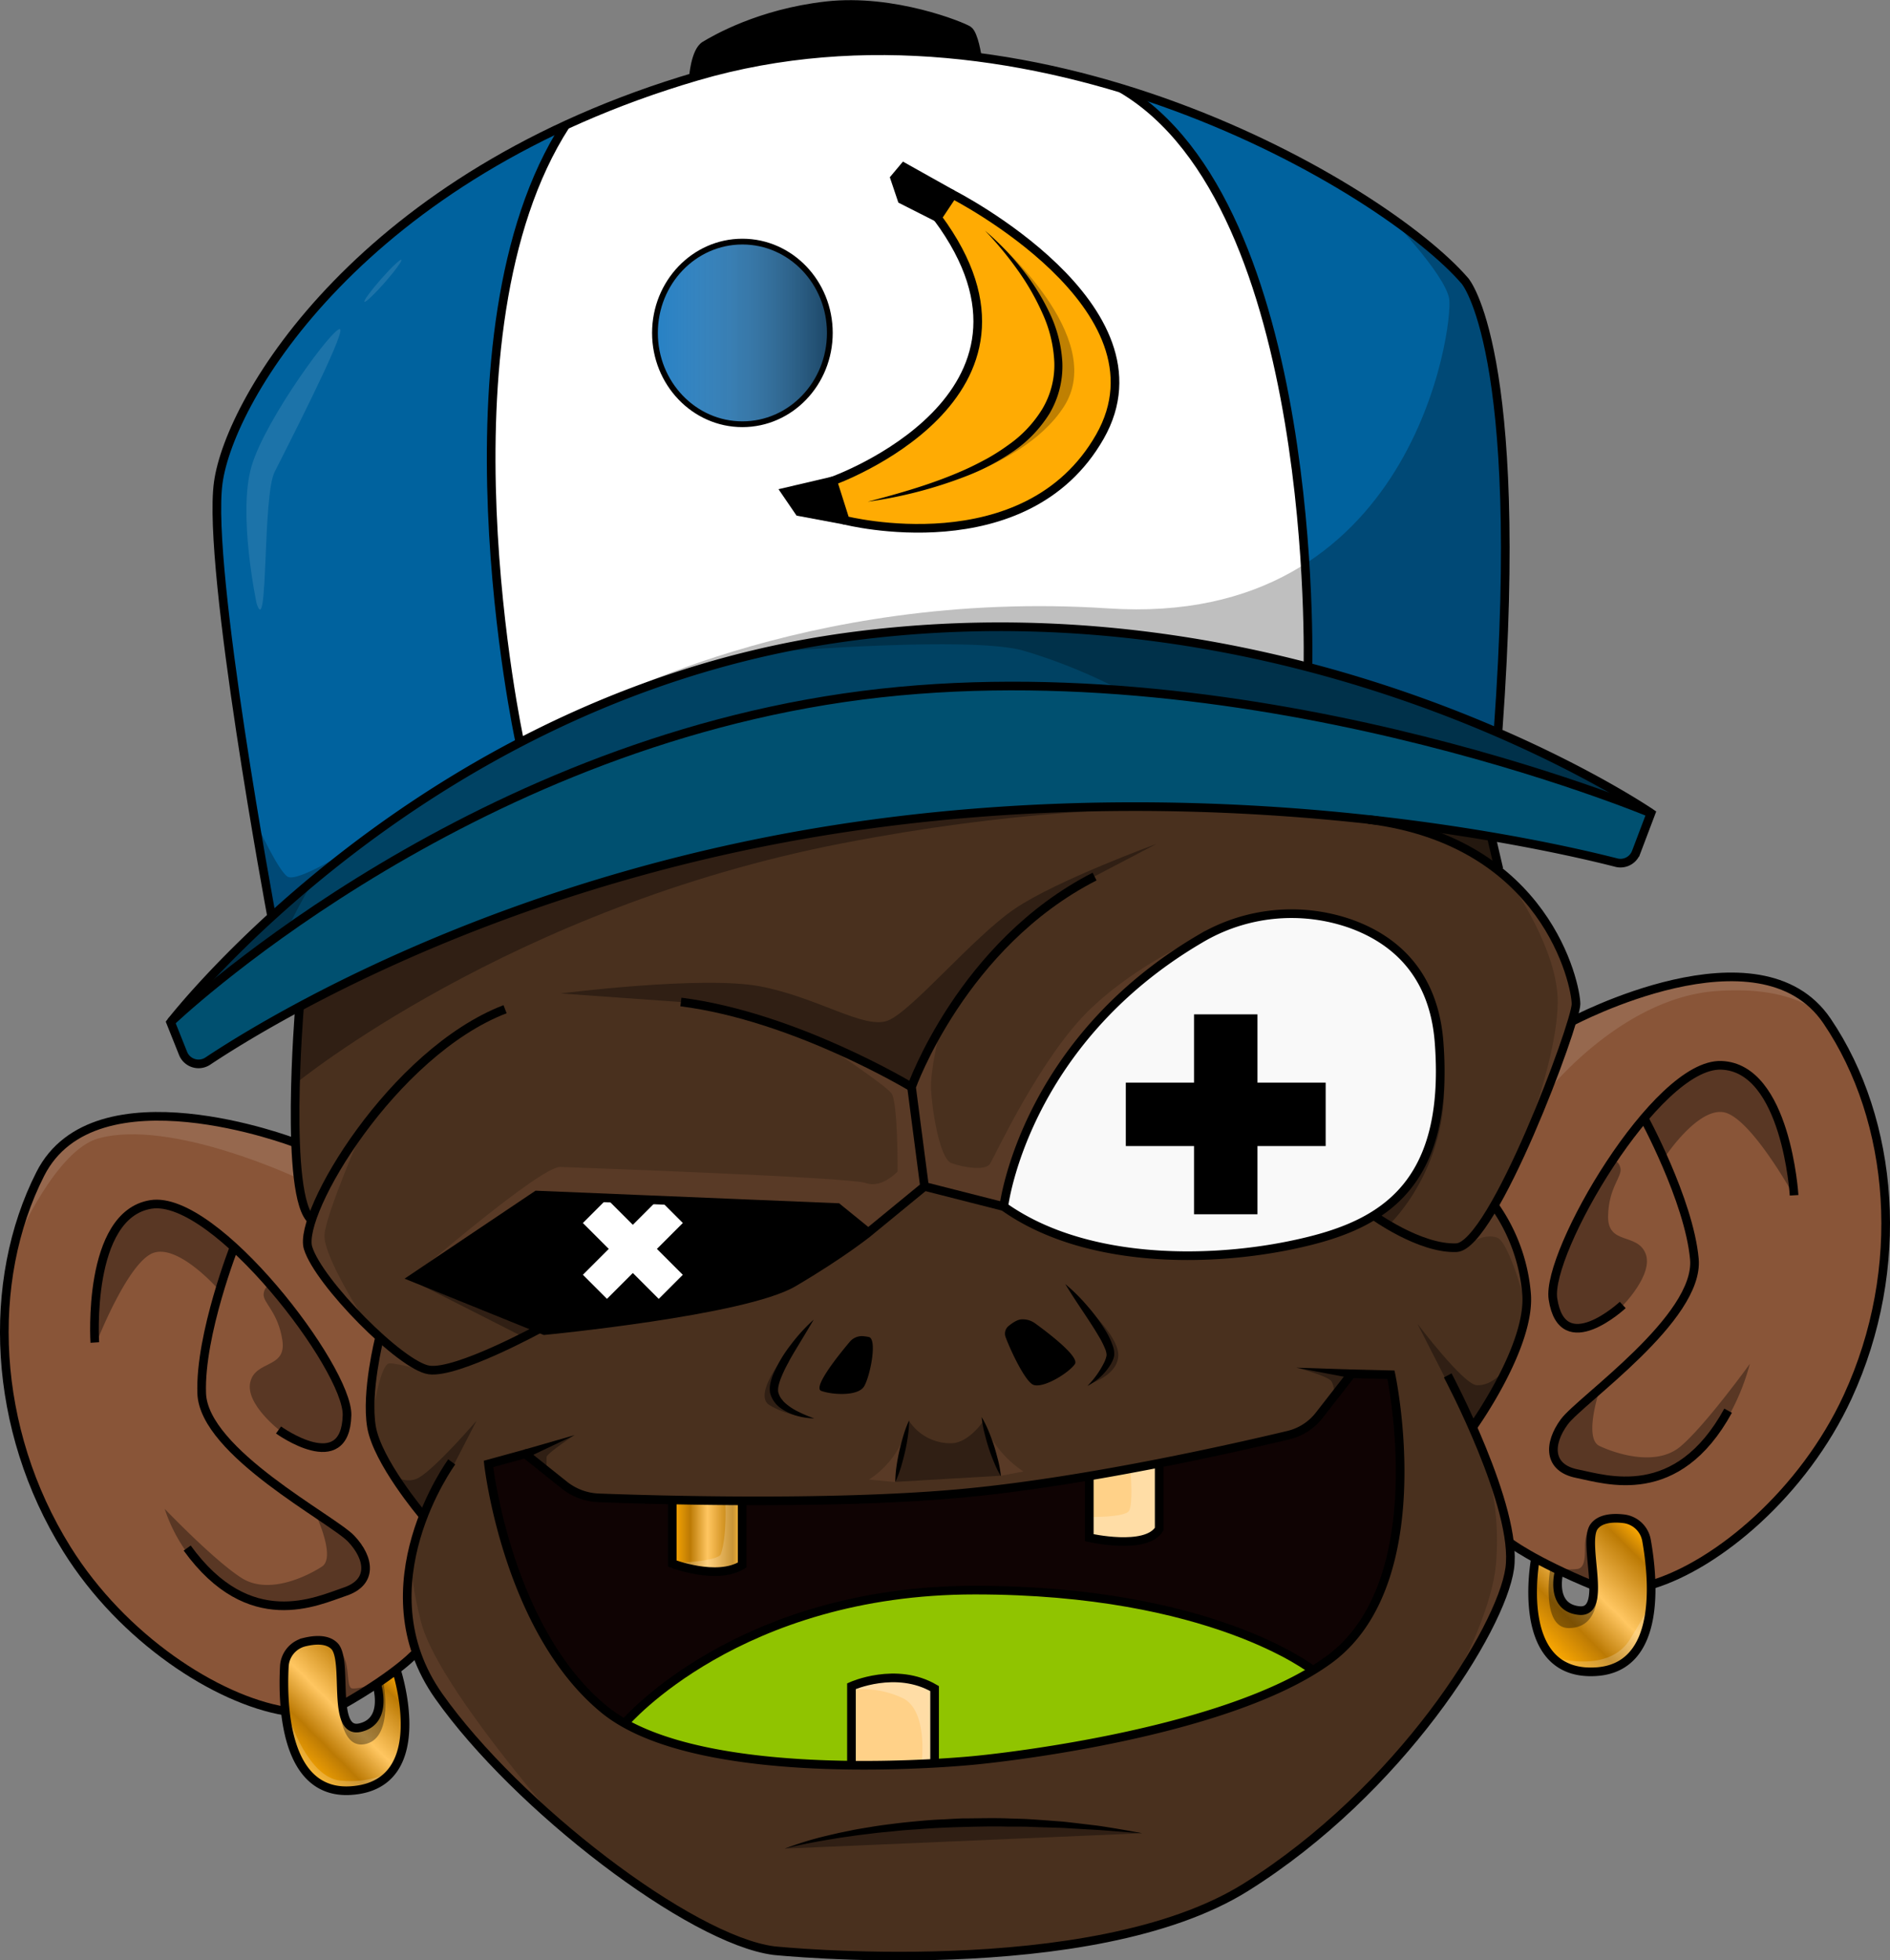 <svg xmlns="http://www.w3.org/2000/svg" xmlns:xlink="http://www.w3.org/1999/xlink" viewBox="0 0 655.62 679.86"><rect x="0" y="0" width="655.62" height="679.86" fill="#808080" stroke="none"/><defs><style>.cls-1,.cls-18,.cls-19,.cls-21{fill:#fff;}.cls-2{fill:#49301e;}.cls-3{fill:#0f0303;}.cls-4{fill:#90c400;}.cls-5{fill:#895538;}.cls-6{fill:#006aba;}.cls-7{fill:#ffab03;}.cls-8{fill:#00629e;}.cls-9{fill:#004263;}.cls-10{fill:#005070;}.cls-11{fill:url(#Dégradé_sans_nom_16);}.cls-12{fill:url(#Dégradé_sans_nom_16-2);}.cls-13{fill:#ffd188;}.cls-14{fill:url(#Dégradé_sans_nom_16-3);}.cls-15{fill:#f9f9f9;}.cls-16{opacity:0.35;}.cls-17{opacity:0.5;}.cls-18{opacity:0.2;}.cls-19,.cls-22{opacity:0.25;}.cls-20{fill:#593a26;}.cls-21{opacity:0.11;}.cls-23{opacity:0.6;fill:url(#Dégradé_sans_nom_39);}.cls-24,.cls-25{fill:none;stroke:#000;stroke-miterlimit:10;}.cls-24{stroke-width:3px;}.cls-25{stroke-width:2px;}</style><linearGradient id="Dégradé_sans_nom_16" x1="535.55" y1="571.32" x2="572.63" y2="534.24" gradientUnits="userSpaceOnUse"><stop offset="0" stop-color="#ffab03"/><stop offset="0.25" stop-color="#bc7a04"/><stop offset="0.5" stop-color="#ffc661"/><stop offset="0.86" stop-color="#bc7a04"/><stop offset="1" stop-color="#ffab03"/></linearGradient><linearGradient id="Dégradé_sans_nom_16-2" x1="101.29" y1="610.57" x2="134.71" y2="577.16" xlink:href="#Dégradé_sans_nom_16"/><linearGradient id="Dégradé_sans_nom_16-3" x1="233.36" y1="532.42" x2="257.53" y2="532.42" xlink:href="#Dégradé_sans_nom_16"/><linearGradient id="Dégradé_sans_nom_39" x1="227.2" y1="115.46" x2="287.86" y2="115.46" gradientUnits="userSpaceOnUse"><stop offset="0" stop-color="#fff" stop-opacity="0.25"/><stop offset="1" stop-color="#2d2d2d"/></linearGradient></defs><title>Fichier 9</title><g id="Calque_2" data-name="Calque 2"><g id="Singe"><g id="coul"><path class="cls-1" d="M195.7,44S234.36,20.46,297.86,18,395,34.12,395,34.12l64.83,61,22.67,90.34-11.67,54.33L405.2,258.12l-152.67-15-89,33.34s-21.67-83.67-22-85,12.33-80.34,12.33-80.34l24.67-43Z"/><path class="cls-2" d="M103.86,349.79,266.45,226.33,510.2,263.12l7.87,26.71L520,302.58s24.12,14.5,26.5,45.13l-1.7,7.5-12.3,32.37-14,30.63S531.2,434.58,529.2,454s-17.75,40.25-17.75,40.25l3.75,12.62s18.62,29,0,58.63-38.75,63.12-89.5,93-164.25,17.12-164.25,17.12-38.13-15.87-69.13-44.25-42.12-47-42.12-47-9.38-9.12-8.63-33.12L143.7,535l3.16-9.34s-16.54-18.16-18.16-33.91A64.53,64.53,0,0,1,131.82,464s-24.25-24.25-25.12-33.38l1.5-7.75s-4.25-3.75-6-26.87S103.86,349.79,103.86,349.79Z"/><path class="cls-3" d="M455.53,578.46s17.83-7.5,24.5-30,5.54-46.63,5.54-46.63l-2.87-25.25L468.32,476s-10.87,17.75-16.5,20.37-49.5,11.13-49.5,11.13l-17.87,3.37-7.25.63-59.5,8.12-60.38,1.25-18.12-.37-3.25-.38-3,.5-28.88-1.12-9.25-4.88-11.5-10.25-13.62,4.25s10.25,56.63,29.62,73.88,22.13,17.12,22.13,17.12Z"/><path class="cls-4" d="M217,597.79S253.7,557,322.7,552.12,438.36,570,438.36,570l16.92,9.41S411,606,332.86,610.62s-99.33-6-99.33-6Z"/><path class="cls-5" d="M146.86,525.62s-16.41-17.75-18.16-33.91S132.36,464,132.36,464s-23-20.25-25.16-32.13l-.25-5,1.25-4s-2.88-2.25-4.63-11.25a61.28,61.28,0,0,1-1.25-15.12S47.82,376,24.7,395.21,1.07,459.83,1.07,459.83s1.75,47.63,20.25,74.88a192.36,192.36,0,0,0,40.88,43.5L92,592l6.67,1.25,21.16-2.84,15.42-9.25,9-8.25S137.53,546.71,146.86,525.62Z"/><path class="cls-5" d="M544.75,355.21s52-27.78,77.38-11.63,31.12,61.59,31.12,61.59,4.33,47.46-10.55,76.84a192.3,192.3,0,0,1-35,48.35L579.86,547.8l-6.45,2.09-21.35-.11-16.47-7.21L524,535.12a135.07,135.07,0,0,0-13.08-40s19.15-27.74,18.83-44S519,417.79,519,417.79s14.41-26.25,17.16-38.83Z"/><path class="cls-6" d="M257.53,147.12c-16.75,0-30.33-14.17-30.33-31.66s13.58-31.67,30.33-31.67S287.86,98,287.86,115.46s-13.58,31.66-30.33,31.66"/><path class="cls-7" d="M289.45,166.33s41.75-17.5,48.37-43.62-12.62-48-12.62-48l5.37-7.13s43,20.88,53.13,49.63-12.13,47.25-12.13,47.25-23.5,26.87-78.25,15.25Z"/><polygon points="325.2 74.71 330.45 66.96 313.82 58.21 311.07 60.71 312.95 69.46 325.2 74.71"/><polygon points="292.32 179.46 289.45 166.33 273.57 170.21 277.32 177.46 292.32 179.46"/><path d="M338.7,19.21s-1.13-7.13-4.13-10S305.32.71,288,1.71,243.82,16,243.82,16l-3.25,10.87s28-7.75,52-9.25A257.49,257.49,0,0,1,338.7,19.21Z"/><path class="cls-8" d="M180.45,257.46s-13-72.25-10-117.25S182.7,70.83,182.7,70.83L195,44.71s-53.75,22.5-84.75,60-34.84,64.91-34.84,64.91l2.5,42.84L94.53,317S136.7,280,180.45,257.46Z"/><path class="cls-8" d="M452.2,192.79,449,157s-9-59.34-24.83-86.67-30.5-37.17-30.5-37.17l22.66,6.17,35.84,17c36.5,21.33,50.33,34.67,56.66,42s7.5,20.83,11.84,48.17-.88,107.37-.88,107.37c-11-6.37-65.5-23.12-65.5-23.12Z"/><path class="cls-9" d="M71.86,341.46s43.84-54.75,128.59-94S367.2,218,367.2,218s60.25,1,135.5,29.5,54.91,29,54.91,29-50.41-20.34-134.25-33.67-158,3.67-158,3.67-64,14.5-115.83,44.5S74.2,340.79,74.2,340.79Z"/><path class="cls-10" d="M59.28,353.87S63,370.79,69.28,369,91,353.71,136.7,332.58s105.75-36.25,105.75-36.25A663.62,663.62,0,0,1,355,280.21c62.5-3.5,132,5.25,132,5.25l49.62,7.62s24.63,7.75,28.25,5,7.63-16.62,7.63-16.62a830,830,0,0,0-97.25-29.25C419.32,239,374.53,237.12,334.7,238.29S268.53,246,268.53,246s-52.67,9.83-113.17,41.33S59.28,353.87,59.28,353.87Z"/><path class="cls-11" d="M541,544s-3.13,14.25,6,14.25,5.62-14.38,5.62-14.38-5.5-16.87,8.25-16.75,11.75,18.75,11.75,18.75,3,34.25-19.5,33.88-21.5-24.38-21.5-24.38l1.13-14.5Z"/><path class="cls-12" d="M131.32,583.83s3.48,13.88-5.62,14.56S118,584.93,118,584.93s4.22-17.24-9.48-16.08-10.32,19.57-10.32,19.57-.42,34.46,22,32.32c26.61-2.53,19.62-25.91,19.62-25.91l-2.51-15.06Z"/><path d="M300.82,427.46l-10.25-8.63-104.5-4.5-41.62,29L189,461.58s64.25-6.87,82.12-14.87A117,117,0,0,0,300.82,427.46Z"/><path class="cls-13" d="M295,611.62,295.7,584s8.16-3,15-2.5,13.5,4.33,13.5,4.33l.16,25.33-16.33.67Z"/><path class="cls-13" d="M377.2,511.46l1,21.83s21.16,4.17,23.83-2.67l-.17-22.83Z"/><path class="cls-14" d="M257.53,520v22.33a19.55,19.55,0,0,1-12,2.5,38.75,38.75,0,0,1-12.17-3V520Z"/><path class="cls-15" d="M348.7,417.71s8.5-48.25,46-77,50.16-23.59,50.16-23.59,39.67-2.83,51.34,29-7,65.34-7,65.34-26,26.16-72.17,24.16S372.7,430.79,348.7,417.71Z"/></g><g id="dégradés"><g id="Calque_32" data-name="Calque 32"><path class="cls-16" d="M236.61,347.54l-42.16-3s49.25-6.29,69.25-2.46S299.7,357,307.86,354s29.67-29,44.17-38.84,49.17-22.5,49.17-22.5L379,304.29s-17.21,7-39.83,34S316.45,377,316.45,377,285.15,356.25,236.61,347.54Z"/><path class="cls-16" d="M102.53,375.79s74.33-61,189.67-83.33,184-7.17,184-7.17-79.5-12.33-177.5,1-161.17,46.5-161.17,46.5L104.2,349.62Z"/><polygon class="cls-17" points="519.51 301.27 517.13 289.96 496.32 287.89 519.51 301.27"/><path class="cls-16" d="M482,424.62s24.17-22.66,18-60c0,0,.08,33.75-9.83,44.25S477,421.79,477,421.79Z"/><polygon class="cls-16" points="141.53 443.37 181.28 463.54 186.36 460.62 141.53 443.37"/><path class="cls-16" d="M310.59,513.93c1.15-4.77,4.69-21.22,4.69-21.22A17.26,17.26,0,0,0,330,500.54c5.92-.08,10.92-7.42,10.92-7.42l6.25,18.67Z"/><path class="cls-16" d="M272.53,469.71s-11.58,14-5.58,17.62,13.75,4.38,13.75,4.38S267.36,489,269,481,272.53,469.71,272.53,469.71Z"/><path class="cls-16" d="M378.36,479.79s10-3.13,9.54-10.29c-.37-6.51-11.2-16.29-11.2-16.29l8.58,16.16-2.42,6.17Z"/><path class="cls-16" d="M501.2,477.71l-9.5-18.59s15.93,21,20.5,21.27c6.06.42,10.5-6.37,10.5-6.37l-12,19.69Z"/><path class="cls-16" d="M157.53,507.79l7.79-15.08s-14,16.25-20,19.75c-4.19,2.44-8.87-.63-8.87-.63l10.37,13.63Z"/></g><path class="cls-16" d="M272.2,641.12s46.66-16.33,124-5.33"/><path class="cls-16" d="M33.53,465.46s11-28.17,19.83-31S75.7,447.12,75.7,447.12s-11,33.34-2.17,46.84,36.17,31.66,36.17,31.66,6.83,14.5,2,17.67-18.34,10-27.84,4-26.73-24-26.73-24A55.75,55.75,0,0,0,64.53,538c5.29,7.62,14.1,17,26.42,18.33,25,2.67,34.91-8.67,34.91-8.67s3.59-7-5.66-15.66a102.91,102.91,0,0,0-20.67-14.5S75.2,503.54,70.86,484,81,431.71,81,431.71s-22-20.34-34.67-11.59S32.45,457,32.45,457Z"/><path class="cls-16" d="M97.32,496.33S85,487,86.82,479.33s12.63-4.62,11.13-14.5-6.75-13-6.5-16,2.5-3.12,2.5-3.12,25.37,28.25,26,41-3.84,14.58-3.84,14.58l-7.66.33Z"/><path class="cls-16" d="M621.77,413.8s-14.69-26.43-23.83-28.05-20.42,15.56-20.42,15.56,15.38,31.55,8.45,46.12-31.58,36.24-31.58,36.24-4.82,15.29.4,17.78,19.51,7.44,28.12.22S607,473,607,473a77.71,77.71,0,0,1-6.5,16.58c-3.65,6.79-11.4,19-23.43,22-24.41,6-37-4.4-37-4.4s-3.23-5.95,4.77-15.78a103.22,103.22,0,0,1,18.53-17.15s22.24-17.06,23.91-37-16.75-49.45-16.75-49.45S589.3,363.63,603,370.6s18.67,34.63,18.67,34.63Z"/><path class="cls-16" d="M562.71,453s11-11,8.12-18.26-13.13-2.88-13-12.87,4.94-13.79,4.29-16.73-2.9-2.76-2.9-2.76S537.9,433.77,539,446.49s5.76,13.93,5.76,13.93l7.64-.7Z"/><path class="cls-16" d="M117.61,588.87s-.33,18.42,9.42,15.92,5.92-21.5,5.92-21.5L131,584s1.42,14.25-5.58,14.67S117.61,588.87,117.61,588.87Z"/><path class="cls-16" d="M554,549.12s2.08,15.34-9.69,15.52c-10.07.16-6.51-21.06-6.51-21.06l1.92.75s-1.42,14.25,5.58,14.67S554,549.12,554,549.12Z"/><path class="cls-18" d="M100.45,596.12s6.41,20.34,17.66,21.42,17.42-3.33,17.42-3.33-8.42,10-22.58,4.75S100.45,596.12,100.45,596.12Z"/><path class="cls-18" d="M540.57,575.14s17.44,5,24.69-6.37,7.12-13.56,7.12-13.56.82,14.68-9,21.06S543.07,577.83,540.57,575.14Z"/><path class="cls-19" d="M319.7,611.46s2.41-18.55-6.84-22.67A32.92,32.92,0,0,0,295.7,586a33.4,33.4,0,0,1,14-4.38c7.5-.37,15.12,3.88,15.12,3.88l-.62,25.62Z"/><path class="cls-18" d="M234.2,542.08s15-.55,15.87-3.12c2.21-6.8,1.5-18.38,1.5-18.38l6.13.13-.5,22.62S239.7,546.46,234.2,542.08Z"/><path class="cls-19" d="M377.86,526.12s12.25.17,13.75-2.08.59-13.42.59-13.42L402.36,508s2.92,23-4.08,24.75-20,.25-20,.25Z"/><path class="cls-20" d="M325.86,358.21s-3.16,13.08-2.91,19.33,2.83,24.25,7.08,25.83,11.75,2.67,13.33.34,17.58-37.39,35.09-54c19.75-18.75,46.62-28.63,46.62-28.63s-29.87,14.25-49.62,39.13-27.38,57.37-27.38,57.37l-26.87-6.37-4.88-35.13Z"/><path class="cls-20" d="M286.36,362.46s20.5,13.66,22.84,16.66,2.16,27.17,2.16,27.17-5.5,6-11,4-99.16-5.33-106-5.58S144.07,442,144.07,442l42.13-27.13,105,4,9.5,8.63,20-16L316,376.58Z"/><path class="cls-20" d="M126.57,458s-14.5-22.25-14-29.75S126,391.33,126,391.33s-21,31.88-18.63,41S126.57,458,126.57,458Z"/><path class="cls-20" d="M529.36,393.79s10.84-28,11-46.17-15.91-40.83-15.91-40.83,16.41,15.25,20.16,29.33-.83,23.34-.83,23.34Z"/><path class="cls-20" d="M129.07,491.89s2.69-19,6-19.06S149,475.89,149,475.89L132.2,465.27l-3.63,18.19Z"/><path class="cls-20" d="M529.2,452.29s-5.59-21.25-9.75-23-9.34,1.75-9.34,1.75l8.25-11.92a37.14,37.14,0,0,1,7.42,13.59c2,7.58,4.17,17.5,4.17,17.5l-.7,1.93Z"/><path class="cls-16" d="M199.22,497.75s-9.44,6.25-9.61,7.54a27.24,27.24,0,0,0,.09,4L184,504.08l8.75-4Z"/><path class="cls-16" d="M449.81,474.34s10.76,2.82,12.05,4.7a6.94,6.94,0,0,1,.79,4.58L468.7,476l-13.63-1Z"/><path class="cls-20" d="M502,587.33s15.62-26.75,17-45.62a93.6,93.6,0,0,0-3.25-32.88s10,19.63,7.62,36.38S502,587.33,502,587.33Z"/><path class="cls-20" d="M192,630.12s-40.71-46.41-46-67.79-2.75-24.62-2.75-24.62-8.12,27.87,7.88,48.87S192,630.12,192,630.12Z"/><path class="cls-20" d="M355,510.33A37.62,37.62,0,0,1,341,493.12l6.25,18.67Z"/><path class="cls-20" d="M310.58,514l-9.13-.87a31.8,31.8,0,0,0,13.62-19.44l-3.94,17Z"/><path class="cls-21" d="M6.2,429.46s13.31-30.67,28-34.67c25.25-6.88,69,13.79,69,13.79l-.75-12.37S57.82,379,28,392.58C28,392.58,12.57,398.08,6.2,429.46Z"/><path class="cls-16" d="M120,576.62c1,3.92.5,8.59,2.08,8.92s6.67-1.17,6.67-1.17l-9.42,6-2.83-20.5A21.19,21.19,0,0,1,120,576.62Z"/><path class="cls-16" d="M551.57,529.14a15,15,0,0,0-1.75,6.44c-.06,3.5.27,8-2.54,8.54a22,22,0,0,1-6.46-.16l11.13,4.5-.19-14Z"/><path class="cls-21" d="M537.2,378.08s25.5-32,58.12-34.37,40.25,12.37,40.25,12.37a40.24,40.24,0,0,0-31.12-17.62c-21.38-1.25-59,16.25-59,16.25Z"/><path class="cls-22" d="M204.2,246s74-42,180.25-35S504.2,112.46,502.7,103.62s-22-29.83-22-29.83,28.83,19.83,32.83,35.67S521.2,154,521.2,154l1.25,42.12L519.2,254s-30.38-16-92.63-28.75-113.12-7-113.12-7l-55.13,9.12Z"/><path class="cls-22" d="M121.86,294.29S103,306.29,99.7,304s-10.17-17.25-10.17-17.25L94.78,317Z"/><path class="cls-21" d="M89,209.21s-6.59-31-1.75-47.5,29.08-49.34,30.75-47.5-19.73,43.44-22.75,49.5C91,172.21,93.11,222.37,89,209.21Z"/><ellipse class="cls-21" cx="132.82" cy="97.39" rx="9.69" ry="0.88" transform="translate(-28.02 132.84) rotate(-48.68)"/><path class="cls-22" d="M263.32,226.46s73.13-6.25,91.88-.75A188.24,188.24,0,0,1,389,239.46s30.75,2.33,82.08,11.66A469.88,469.88,0,0,1,562.86,278s-28.33-19.17-61.33-31.67-75-21.08-75-21.08-48-8.09-82.21-8.09S263.32,226.46,263.32,226.46Z"/><path class="cls-22" d="M99.57,322.58s7.38-16,12.5-21.12L92.82,319,72.2,338.58l.12,3.5Z"/><path class="cls-22" d="M345.32,83.46S384.45,117,369.07,141s-59,31-59,31,46.38-7.13,56.38-39.25C366.45,132.71,370,108.71,345.32,83.46Z"/><path class="cls-23" d="M257.53,147.12c-16.75,0-30.33-14.17-30.33-31.66s13.58-31.67,30.33-31.67S287.86,98,287.86,115.46s-13.58,31.66-30.33,31.66"/></g><g id="cont"><rect class="cls-1" x="213.63" y="414.51" width="11.81" height="37.22" transform="translate(370.56 -28.37) rotate(45)"/><rect class="cls-1" x="213.63" y="414.51" width="11.81" height="37.22" transform="translate(681.02 584.16) rotate(135)"/><path class="cls-24" d="M348.2,418.46s6.74-56.88,68.17-92.9a62,62,0,0,1,52.2-5.18c14.63,5.26,28.77,16.7,30.63,41.08,4,52.5-22.5,64.5-52,70.5S375.7,438,348.2,418.46Z"/><path class="cls-24" d="M348.2,418.46l-27.5-7L316.2,377s17.5-49.5,63.5-73"/><path class="cls-24" d="M476.2,421.33s16.25,11.88,29,11.38,41.5-77.75,41.5-84.5-10.34-56.34-72-64"/><path class="cls-24" d="M320.7,411.46l-19.5,16-10.67-8.67L186.2,414.46l-42.67,28.66,45.33,18.34s69.34-6.67,86.34-16.67,26-17.33,26-17.33"/><path class="cls-24" d="M187.2,460.79s-28.67,15.67-38.34,14.33-38.33-30.33-42-42.33S136.2,365,175.2,350"/><path class="cls-24" d="M316.2,377s-40.5-24.5-80-29.5"/><rect x="414.2" y="351.79" width="22" height="69.33"/><rect x="414.2" y="351.79" width="22" height="69.33" transform="translate(811.65 -38.74) rotate(90)"/><path class="cls-24" d="M169.45,507.71l12.75-3.5L195.7,515a20.43,20.43,0,0,0,12,4.47c19.84.75,79.15,2.47,123.48-1.36,43.94-3.79,97.37-16,115.75-20.39a19.2,19.2,0,0,0,10.69-6.88l11.22-14.39,13.67.33s15.33,71.67-21.33,98.67-122.67,35-122.67,35-95.33,10-129-17.67S169.45,507.71,169.45,507.71Z"/><path class="cls-24" d="M233.2,520v22.25s15.5,6,24.25.5V521"/><path class="cls-24" d="M377.86,512.12v21.17s19.67,4.5,24.25-3v-22.5"/><path class="cls-24" d="M295.36,612.62V584.79s15.5-7,28.84.83v25.84"/><path class="cls-24" d="M156.7,507s-31.5,43-4.5,81.25,87.25,84.5,116.25,88.25c0,0,110.25,11.5,163.75-22S520.7,565,523.7,544s-21.5-67-21.5-67"/><path d="M272.2,641.12a117.8,117.8,0,0,1,15-4.56l3.82-.89,3.84-.78c2.56-.56,5.15-.93,7.73-1.37s5.18-.75,7.77-1.08,5.2-.59,7.81-.83,5.21-.47,7.83-.58,5.22-.3,7.84-.39c5.23,0,10.46-.2,15.69,0,2.61.1,5.23.12,7.84.29s5.21.35,7.82.56c1.3.1,2.6.18,3.91.3l3.89.44,7.78.93c5.17.75,10.31,1.66,15.44,2.61-5.22-.29-10.4-.8-15.59-1.14l-7.79-.44-3.89-.24c-1.29-.06-2.59-.08-3.89-.13-2.6-.07-5.19-.15-7.78-.26s-5.19-.05-7.79-.08c-5.18-.13-10.37,0-15.55.14s-10.37.36-15.53.79c-2.59.17-5.18.33-7.76.62s-5.16.45-7.73.79-5.16.59-7.72,1l-3.86.54-3.84.64C282.36,638.85,277.25,639.84,272.2,641.12Z"/><polygon points="181.66 502.8 199.36 497.71 182.73 505.61 181.66 502.8"/><polygon points="468.7 477.95 449.7 474.33 469.03 474.96 468.7 477.95"/><path class="cls-24" d="M216.86,597.46s39.28-46,121.34-46,117,27.66,117,27.66"/><path class="cls-24" d="M572.7,282l-5.15,13.6a5.79,5.79,0,0,1-6.84,3.57C536.62,293,428.35,268.35,300.7,286c-123.34,17-206.52,67.3-228.62,82a5.79,5.79,0,0,1-8.58-2.68l-4.3-10.77s88.47-115,237.5-134C453.7,200.46,572.7,282,572.7,282Z"/><path class="cls-24" d="M59.2,354.46S155.7,262,292.7,242s280,40,280,40"/><path class="cls-24" d="M94.2,317.71S71.7,197,75.7,167.46s50-107,166-141,238.5,38.5,266.5,71c0,0,21,24,11.5,155.5"/><path class="cls-24" d="M240.53,26.79s.67-9,4-11S263.36,4.62,286.7,2s47.16,7.16,49.16,8.5S339,19.71,339,19.71"/><path class="cls-24" d="M180.2,256.79s-30.5-141.33,16-213.33"/><path class="cls-24" d="M453.7,231.46s4.14-160.25-64.63-200.75"/><ellipse class="cls-25" cx="257.53" cy="115.46" rx="30.33" ry="31.67"/><path class="cls-24" d="M288.86,166.79s82.34-29.33,36.34-91.33l5.33-8s76.67,39,51,84-88.33,29-88.33,29Z"/><path d="M341.7,80a94.78,94.78,0,0,1,12.44,12.81,77.94,77.94,0,0,1,9.68,15.16,45.78,45.78,0,0,1,4.69,17.58,32.37,32.37,0,0,1-4.42,17.83,44.37,44.37,0,0,1-12.64,13.2A78.51,78.51,0,0,1,335.51,165,151.91,151.91,0,0,1,301,174c11.49-3,22.91-6.28,33.64-11.08,2.69-1.2,5.29-2.54,7.86-3.93a73.84,73.84,0,0,0,7.34-4.71,42,42,0,0,0,11.71-12.42,29.74,29.74,0,0,0,4.18-16.22,45.44,45.44,0,0,0-4-16.71A85.47,85.47,0,0,0,353,93.65,121.58,121.58,0,0,0,341.7,80Z"/><polyline class="cls-24" points="288.86 166.79 272.53 170.62 277.2 177.46 293.2 180.46"/><polyline class="cls-24" points="330.53 67.46 313.57 57.96 310.36 61.79 312.86 69.21 325.2 75.46"/><path class="cls-24" d="M103.86,349.79s-5.41,65.67,4.34,73.42"/><path class="cls-24" d="M146.45,525.27s-15.59-18.48-17.59-30.48S131.63,464,131.63,464"/><path class="cls-24" d="M511.2,494.46s20-28,18.33-46a61.81,61.81,0,0,0-10.67-29.67"/><line class="cls-24" x1="519.95" y1="301.46" x2="517.2" y2="289.71"/><path class="cls-24" d="M118.76,591.25c20-11.34,26.1-18.72,26.1-18.72"/><path class="cls-24" d="M102,396.21s-69.06-26.38-88,10.88-16.74,88.57,9.18,130.15c19.37,31.08,52,52.2,75.61,56.16"/><path class="cls-24" d="M32.89,465.6S30,421.31,52.33,417.71s68.45,56.89,68.05,73.09c-.54,21.87-23.76,5.13-23.76,5.13"/><path class="cls-24" d="M81.5,431.75s-12.25,31-11.53,51.49,45.37,43.56,51.85,50.4,7.56,15.12-2.16,18.37-33.12,14.76-54.73-15.13"/><path class="cls-24" d="M130.61,583.87s4.35,13-5.73,15.3-4-23.22-8.82-28.26c-2.49-2.58-6.86-2.29-10.54-1.38A9.14,9.14,0,0,0,98.63,578c-.7,13.5.18,44.41,23,43,29.16-1.8,15.84-41.94,15.84-41.94"/><path class="cls-24" d="M552.85,549.93c-21.24-8.75-29.3-15.1-29.3-15.1"/><path class="cls-24" d="M545.17,354.32s65.22-34.8,88.63-.19,27.67,85.79,7.15,130.28c-15.34,33.25-45.09,58.29-68,65.16"/><path class="cls-24" d="M622.35,414.54s-2.67-44.3-25.27-45.08-60.8,65-58.38,81c3.26,21.63,24.21,2.12,24.21,2.12"/><path class="cls-24" d="M569.9,387s16,29.19,17.86,49.64-39.57,48.89-45.14,56.49-5.62,15.95,4.43,17.95,34.71,10.51,52.41-21.84"/><path class="cls-24" d="M540.82,545.08s-3.35,12.41,6.94,13.48,1-23.54,5.23-29.15c2.14-2.87,6.52-3.12,10.28-2.68a9.13,9.13,0,0,1,7.89,7.5c2.38,13.3,5.37,44.08-17.46,45.53-29.16,1.86-21-39.63-21-39.63"/><path d="M282.27,457.66c-2,3.4-4,6.7-6,10-1,1.67-2,3.3-2.85,5a43.45,43.45,0,0,0-2.43,5.07,17.27,17.27,0,0,0-.84,2.55,6.64,6.64,0,0,0-.21,2.32,4.25,4.25,0,0,0,.31,1.06,5.5,5.5,0,0,0,.55,1.08c.2.35.51.66.75,1s.6.63.91.94a20.46,20.46,0,0,0,4.64,3,43.89,43.89,0,0,0,5.35,2.23,23.21,23.21,0,0,1-5.88-.85,18.09,18.09,0,0,1-5.57-2.56,9.47,9.47,0,0,1-3.86-5.41,8.86,8.86,0,0,1,.12-3.47,18.88,18.88,0,0,1,.95-3,47.06,47.06,0,0,1,6.12-10.26A61.27,61.27,0,0,1,282.27,457.66Z"/><path d="M369.54,445.33a63.4,63.4,0,0,1,7.71,7.66,60.27,60.27,0,0,1,6.46,8.83A25.4,25.4,0,0,1,386.1,467a7.54,7.54,0,0,1,.38,3.24,6.55,6.55,0,0,1-.5,1.58c-.19.45-.43.88-.66,1.31a20.06,20.06,0,0,1-8.09,7.52,31.81,31.81,0,0,0,6-8.55c.14-.39.3-.77.41-1.16a4.66,4.66,0,0,0,.22-1,5.91,5.91,0,0,0-.45-2,30.51,30.51,0,0,0-2.28-4.53c-1.76-3-3.76-6-5.72-8.94S371.41,448.45,369.54,445.33Z"/><path d="M299.12,463.38a5.51,5.51,0,0,0-4.37,2c-3.74,4.44-12.95,15.83-9.86,17,3.85,1.39,12.76,1.92,14.86-1.58s4.72-16.6,1.57-17.13A17.74,17.74,0,0,0,299.12,463.38Z"/><path d="M348.83,463.71a3.42,3.42,0,0,1,1-3.81c1.31-1.08,3.15-2.34,4.66-2.34h.32a7.22,7.22,0,0,1,4.23,1.37c4.58,3.32,15.61,11.69,13.8,14.19-2.27,3.15-10.84,8.39-14.33,7.17C355.74,479.31,350.62,468.56,348.83,463.71Z"/><path d="M310.57,514a38.89,38.89,0,0,1,.43-5.52q.38-2.71,1-5.39t1.4-5.29a38.66,38.66,0,0,1,1.95-5.18,38.63,38.63,0,0,1-.42,5.51c-.26,1.82-.58,3.62-1,5.4s-.86,3.54-1.4,5.29A39.18,39.18,0,0,1,310.57,514Z"/><path d="M340.53,491.46a38.09,38.09,0,0,1,2.41,4.88c.69,1.66,1.32,3.35,1.87,5.06s1,3.44,1.46,5.19a36.51,36.51,0,0,1,.93,5.37,35.19,35.19,0,0,1-2.41-4.89q-1.05-2.49-1.88-5.05c-.55-1.71-1-3.44-1.45-5.2A36.61,36.61,0,0,1,340.53,491.46Z"/></g></g></g></svg>